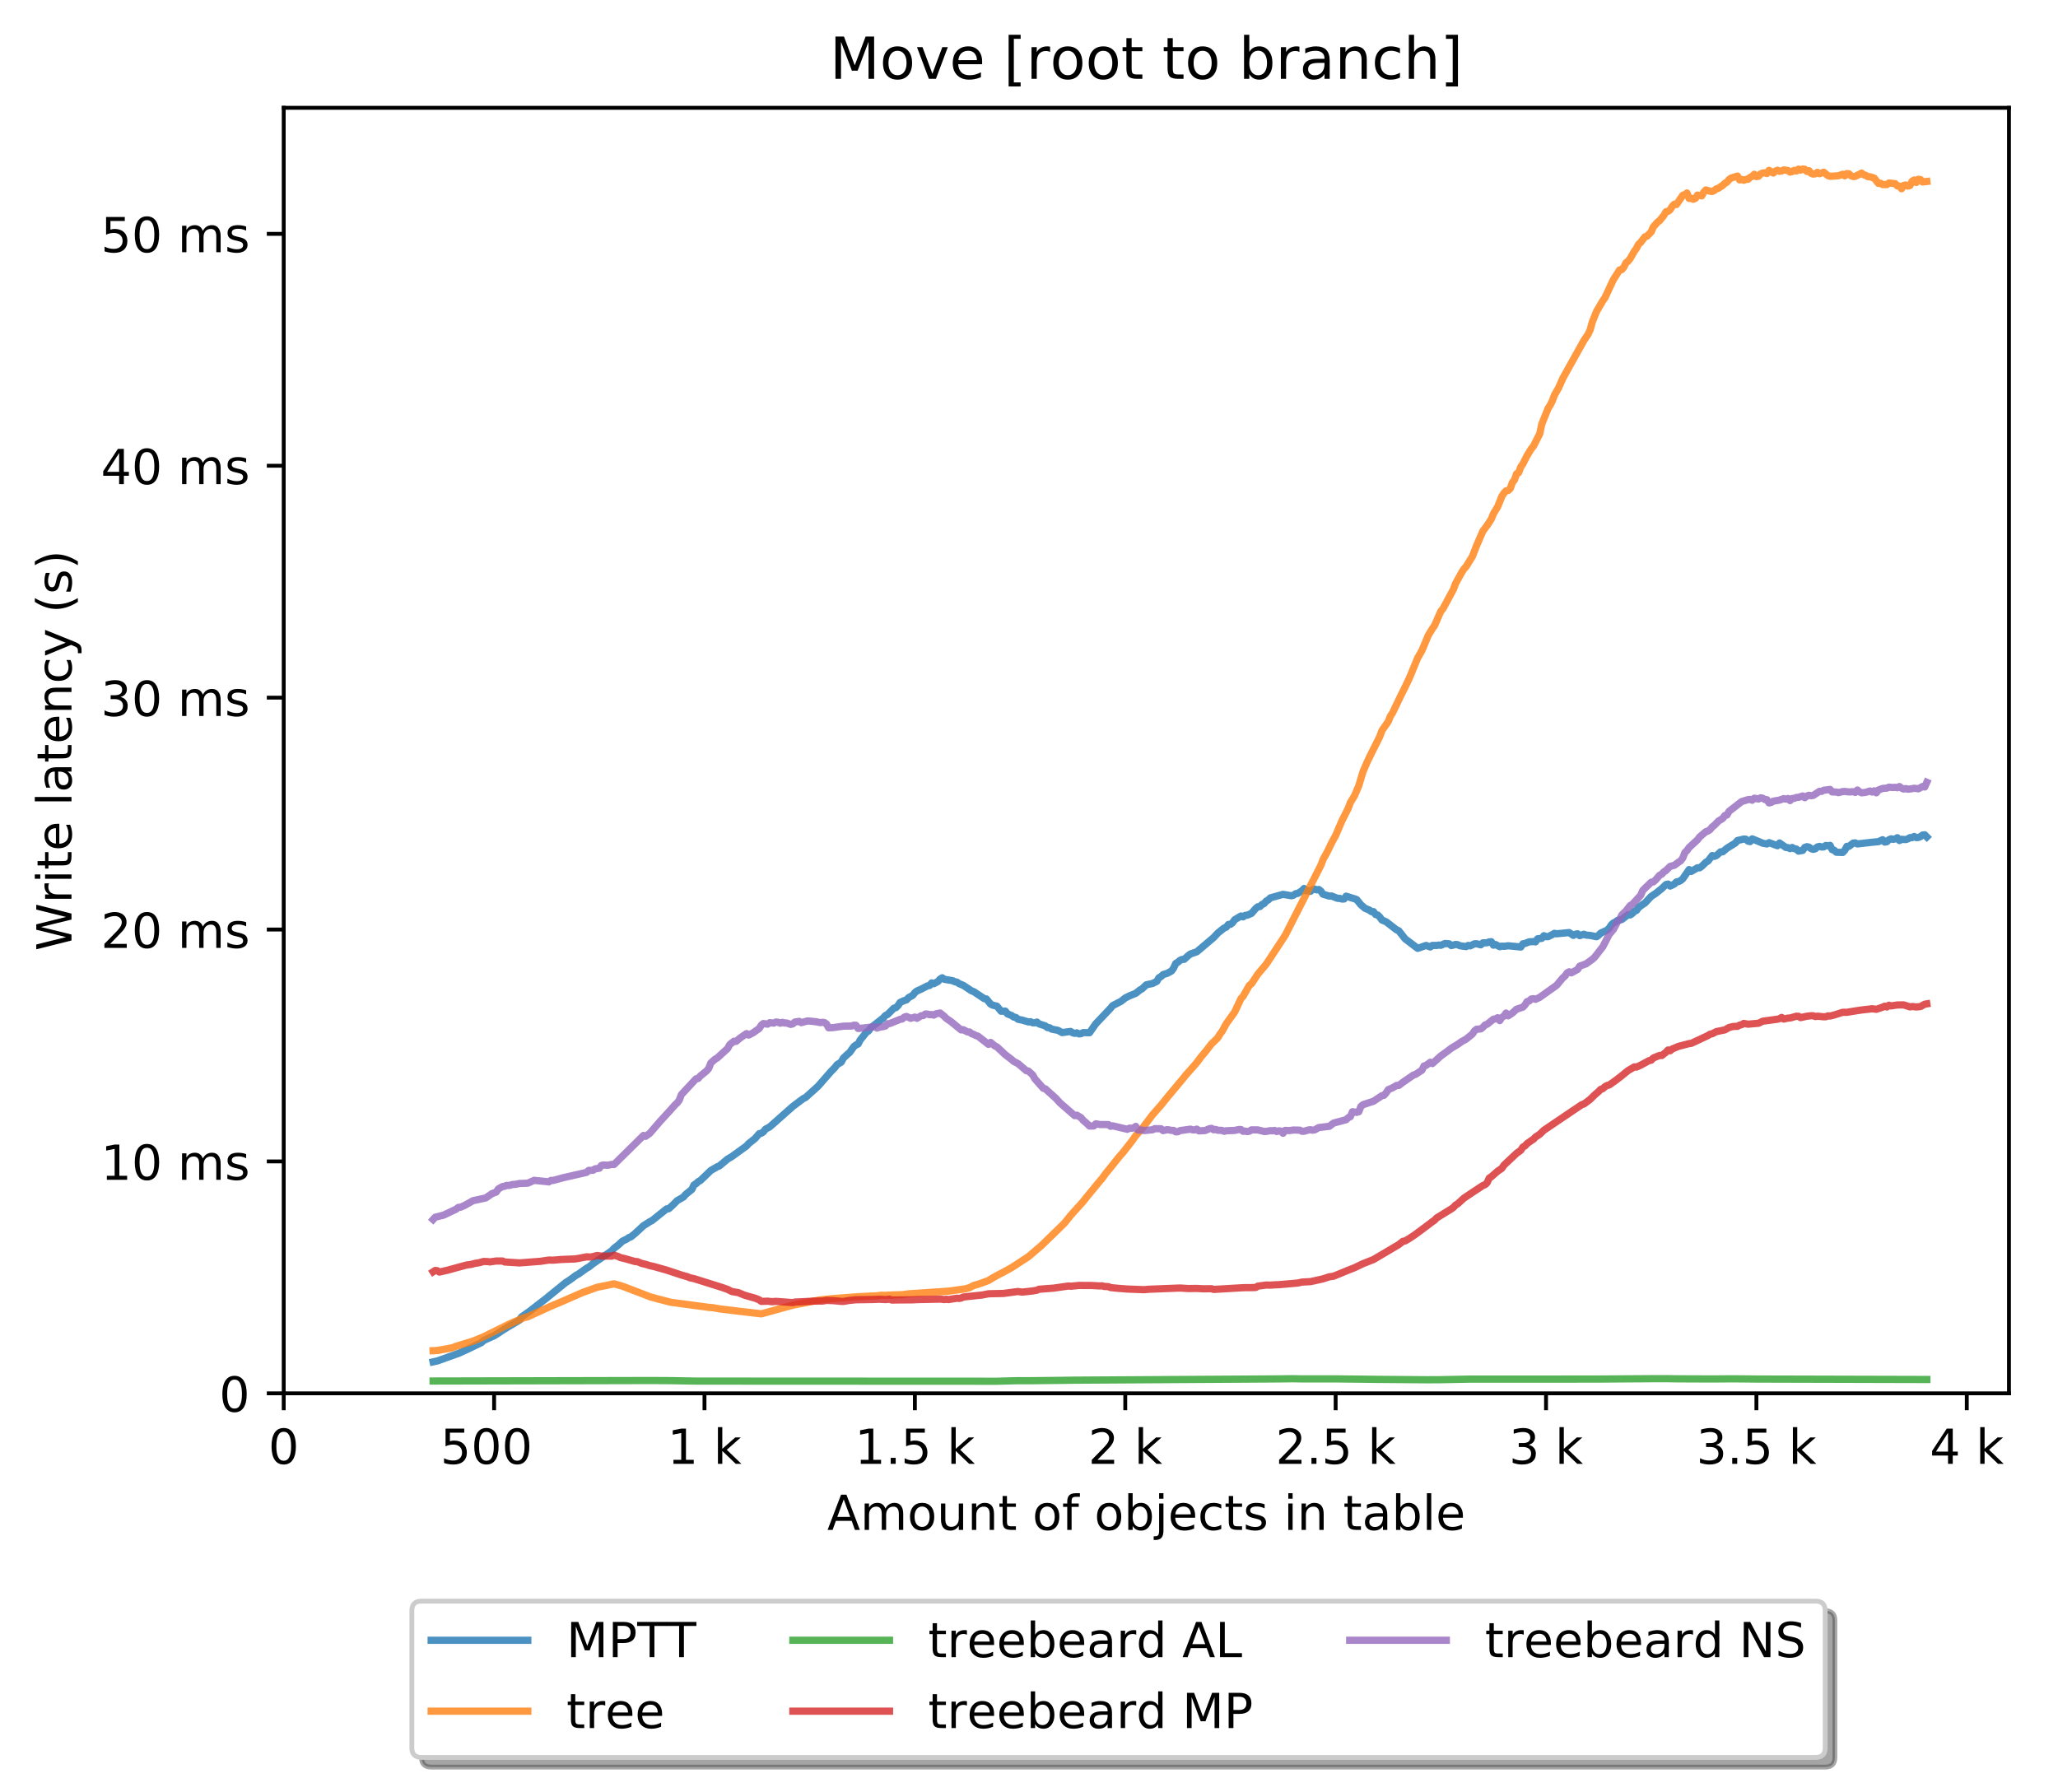 <?xml version="1.0" encoding="utf-8" standalone="no"?>
<!DOCTYPE svg PUBLIC "-//W3C//DTD SVG 1.1//EN"
  "http://www.w3.org/Graphics/SVG/1.1/DTD/svg11.dtd">
<!-- Created with matplotlib (http://matplotlib.org/) -->
<svg height="371pt" version="1.1" viewBox="0 0 426 371" width="426pt" xmlns="http://www.w3.org/2000/svg" xmlns:xlink="http://www.w3.org/1999/xlink">
 <defs>
  <style type="text/css">
*{stroke-linecap:butt;stroke-linejoin:round;}
  </style>
 </defs>
 <g id="figure_1">
  <g id="patch_1">
   <path d="M 0 371.002 
L 426.551 371.002 
L 426.551 0 
L 0 0 
z
" style="fill:#ffffff;"/>
  </g>
  <g id="axes_1">
   <g id="patch_2">
    <path d="M 58.731 288.43 
L 415.851 288.43 
L 415.851 22.318 
L 58.731 22.318 
z
" style="fill:#ffffff;"/>
   </g>
   <g id="matplotlib.axis_1">
    <g id="xtick_1">
     <g id="line2d_1">
      <defs>
       <path d="M 0 0 
L 0 3.5 
" id="me0c76e9c26" style="stroke:#000000;stroke-width:0.8;"/>
      </defs>
      <g>
       <use style="stroke:#000000;stroke-width:0.8;" x="58.731" xlink:href="#me0c76e9c26" y="288.43"/>
      </g>
     </g>
     <g id="text_1">
      <!-- 0 -->
      <defs>
       <path d="M 31.781 66.406 
Q 24.172 66.406 20.328 58.906 
Q 16.5 51.422 16.5 36.375 
Q 16.5 21.391 20.328 13.891 
Q 24.172 6.391 31.781 6.391 
Q 39.453 6.391 43.281 13.891 
Q 47.125 21.391 47.125 36.375 
Q 47.125 51.422 43.281 58.906 
Q 39.453 66.406 31.781 66.406 
z
M 31.781 74.219 
Q 44.047 74.219 50.516 64.516 
Q 56.984 54.828 56.984 36.375 
Q 56.984 17.969 50.516 8.266 
Q 44.047 -1.422 31.781 -1.422 
Q 19.531 -1.422 13.062 8.266 
Q 6.594 17.969 6.594 36.375 
Q 6.594 54.828 13.062 64.516 
Q 19.531 74.219 31.781 74.219 
z
" id="DejaVuSans-30"/>
      </defs>
      <g transform="translate(55.55 303.029)scale(0.1 -0.1)">
       <use xlink:href="#DejaVuSans-30"/>
      </g>
     </g>
    </g>
    <g id="xtick_2">
     <g id="line2d_2">
      <g>
       <use style="stroke:#000000;stroke-width:0.8;" x="102.28" xlink:href="#me0c76e9c26" y="288.43"/>
      </g>
     </g>
     <g id="text_2">
      <!-- 500  -->
      <defs>
       <path d="M 10.797 72.906 
L 49.516 72.906 
L 49.516 64.594 
L 19.828 64.594 
L 19.828 46.734 
Q 21.969 47.469 24.109 47.828 
Q 26.266 48.188 28.422 48.188 
Q 40.625 48.188 47.75 41.5 
Q 54.891 34.812 54.891 23.391 
Q 54.891 11.625 47.562 5.094 
Q 40.234 -1.422 26.906 -1.422 
Q 22.312 -1.422 17.547 -0.641 
Q 12.797 0.141 7.719 1.703 
L 7.719 11.625 
Q 12.109 9.234 16.797 8.062 
Q 21.484 6.891 26.703 6.891 
Q 35.156 6.891 40.078 11.328 
Q 45.016 15.766 45.016 23.391 
Q 45.016 31 40.078 35.438 
Q 35.156 39.891 26.703 39.891 
Q 22.75 39.891 18.812 39.016 
Q 14.891 38.141 10.797 36.281 
z
" id="DejaVuSans-35"/>
       <path id="DejaVuSans-20"/>
      </defs>
      <g transform="translate(91.147 303.029)scale(0.1 -0.1)">
       <use xlink:href="#DejaVuSans-35"/>
       <use x="63.623" xlink:href="#DejaVuSans-30"/>
       <use x="127.246" xlink:href="#DejaVuSans-30"/>
       <use x="190.869" xlink:href="#DejaVuSans-20"/>
      </g>
     </g>
    </g>
    <g id="xtick_3">
     <g id="line2d_3">
      <g>
       <use style="stroke:#000000;stroke-width:0.8;" x="145.828" xlink:href="#me0c76e9c26" y="288.43"/>
      </g>
     </g>
     <g id="text_3">
      <!-- 1 k -->
      <defs>
       <path d="M 12.406 8.297 
L 28.516 8.297 
L 28.516 63.922 
L 10.984 60.406 
L 10.984 69.391 
L 28.422 72.906 
L 38.281 72.906 
L 38.281 8.297 
L 54.391 8.297 
L 54.391 0 
L 12.406 0 
z
" id="DejaVuSans-31"/>
       <path d="M 9.078 75.984 
L 18.109 75.984 
L 18.109 31.109 
L 44.922 54.688 
L 56.391 54.688 
L 27.391 29.109 
L 57.625 0 
L 45.906 0 
L 18.109 26.703 
L 18.109 0 
L 9.078 0 
z
" id="DejaVuSans-6b"/>
      </defs>
      <g transform="translate(138.163 303.029)scale(0.1 -0.1)">
       <use xlink:href="#DejaVuSans-31"/>
       <use x="63.623" xlink:href="#DejaVuSans-20"/>
       <use x="95.41" xlink:href="#DejaVuSans-6b"/>
      </g>
     </g>
    </g>
    <g id="xtick_4">
     <g id="line2d_4">
      <g>
       <use style="stroke:#000000;stroke-width:0.8;" x="189.377" xlink:href="#me0c76e9c26" y="288.43"/>
      </g>
     </g>
     <g id="text_4">
      <!-- 1.5 k -->
      <defs>
       <path d="M 10.688 12.406 
L 21 12.406 
L 21 0 
L 10.688 0 
z
" id="DejaVuSans-2e"/>
      </defs>
      <g transform="translate(176.941 303.029)scale(0.1 -0.1)">
       <use xlink:href="#DejaVuSans-31"/>
       <use x="63.623" xlink:href="#DejaVuSans-2e"/>
       <use x="95.41" xlink:href="#DejaVuSans-35"/>
       <use x="159.033" xlink:href="#DejaVuSans-20"/>
       <use x="190.82" xlink:href="#DejaVuSans-6b"/>
      </g>
     </g>
    </g>
    <g id="xtick_5">
     <g id="line2d_5">
      <g>
       <use style="stroke:#000000;stroke-width:0.8;" x="232.926" xlink:href="#me0c76e9c26" y="288.43"/>
      </g>
     </g>
     <g id="text_5">
      <!-- 2 k -->
      <defs>
       <path d="M 19.188 8.297 
L 53.609 8.297 
L 53.609 0 
L 7.328 0 
L 7.328 8.297 
Q 12.938 14.109 22.625 23.891 
Q 32.328 33.688 34.812 36.531 
Q 39.547 41.844 41.422 45.531 
Q 43.312 49.219 43.312 52.781 
Q 43.312 58.594 39.234 62.25 
Q 35.156 65.922 28.609 65.922 
Q 23.969 65.922 18.812 64.312 
Q 13.672 62.703 7.812 59.422 
L 7.812 69.391 
Q 13.766 71.781 18.938 73 
Q 24.125 74.219 28.422 74.219 
Q 39.75 74.219 46.484 68.547 
Q 53.219 62.891 53.219 53.422 
Q 53.219 48.922 51.531 44.891 
Q 49.859 40.875 45.406 35.406 
Q 44.188 33.984 37.641 27.219 
Q 31.109 20.453 19.188 8.297 
z
" id="DejaVuSans-32"/>
      </defs>
      <g transform="translate(225.26 303.029)scale(0.1 -0.1)">
       <use xlink:href="#DejaVuSans-32"/>
       <use x="63.623" xlink:href="#DejaVuSans-20"/>
       <use x="95.41" xlink:href="#DejaVuSans-6b"/>
      </g>
     </g>
    </g>
    <g id="xtick_6">
     <g id="line2d_6">
      <g>
       <use style="stroke:#000000;stroke-width:0.8;" x="276.474" xlink:href="#me0c76e9c26" y="288.43"/>
      </g>
     </g>
     <g id="text_6">
      <!-- 2.5 k -->
      <g transform="translate(264.038 303.029)scale(0.1 -0.1)">
       <use xlink:href="#DejaVuSans-32"/>
       <use x="63.623" xlink:href="#DejaVuSans-2e"/>
       <use x="95.41" xlink:href="#DejaVuSans-35"/>
       <use x="159.033" xlink:href="#DejaVuSans-20"/>
       <use x="190.82" xlink:href="#DejaVuSans-6b"/>
      </g>
     </g>
    </g>
    <g id="xtick_7">
     <g id="line2d_7">
      <g>
       <use style="stroke:#000000;stroke-width:0.8;" x="320.023" xlink:href="#me0c76e9c26" y="288.43"/>
      </g>
     </g>
     <g id="text_7">
      <!-- 3 k -->
      <defs>
       <path d="M 40.578 39.312 
Q 47.656 37.797 51.625 33 
Q 55.609 28.219 55.609 21.188 
Q 55.609 10.406 48.188 4.484 
Q 40.766 -1.422 27.094 -1.422 
Q 22.516 -1.422 17.656 -0.516 
Q 12.797 0.391 7.625 2.203 
L 7.625 11.719 
Q 11.719 9.328 16.594 8.109 
Q 21.484 6.891 26.812 6.891 
Q 36.078 6.891 40.938 10.547 
Q 45.797 14.203 45.797 21.188 
Q 45.797 27.641 41.281 31.266 
Q 36.766 34.906 28.719 34.906 
L 20.219 34.906 
L 20.219 43.016 
L 29.109 43.016 
Q 36.375 43.016 40.234 45.922 
Q 44.094 48.828 44.094 54.297 
Q 44.094 59.906 40.109 62.906 
Q 36.141 65.922 28.719 65.922 
Q 24.656 65.922 20.016 65.031 
Q 15.375 64.156 9.812 62.312 
L 9.812 71.094 
Q 15.438 72.656 20.344 73.438 
Q 25.25 74.219 29.594 74.219 
Q 40.828 74.219 47.359 69.109 
Q 53.906 64.016 53.906 55.328 
Q 53.906 49.266 50.438 45.094 
Q 46.969 40.922 40.578 39.312 
z
" id="DejaVuSans-33"/>
      </defs>
      <g transform="translate(312.357 303.029)scale(0.1 -0.1)">
       <use xlink:href="#DejaVuSans-33"/>
       <use x="63.623" xlink:href="#DejaVuSans-20"/>
       <use x="95.41" xlink:href="#DejaVuSans-6b"/>
      </g>
     </g>
    </g>
    <g id="xtick_8">
     <g id="line2d_8">
      <g>
       <use style="stroke:#000000;stroke-width:0.8;" x="363.571" xlink:href="#me0c76e9c26" y="288.43"/>
      </g>
     </g>
     <g id="text_8">
      <!-- 3.5 k -->
      <g transform="translate(351.135 303.029)scale(0.1 -0.1)">
       <use xlink:href="#DejaVuSans-33"/>
       <use x="63.623" xlink:href="#DejaVuSans-2e"/>
       <use x="95.41" xlink:href="#DejaVuSans-35"/>
       <use x="159.033" xlink:href="#DejaVuSans-20"/>
       <use x="190.82" xlink:href="#DejaVuSans-6b"/>
      </g>
     </g>
    </g>
    <g id="xtick_9">
     <g id="line2d_9">
      <g>
       <use style="stroke:#000000;stroke-width:0.8;" x="407.12" xlink:href="#me0c76e9c26" y="288.43"/>
      </g>
     </g>
     <g id="text_9">
      <!-- 4 k -->
      <defs>
       <path d="M 37.797 64.312 
L 12.891 25.391 
L 37.797 25.391 
z
M 35.203 72.906 
L 47.609 72.906 
L 47.609 25.391 
L 58.016 25.391 
L 58.016 17.188 
L 47.609 17.188 
L 47.609 0 
L 37.797 0 
L 37.797 17.188 
L 4.891 17.188 
L 4.891 26.703 
z
" id="DejaVuSans-34"/>
      </defs>
      <g transform="translate(399.454 303.029)scale(0.1 -0.1)">
       <use xlink:href="#DejaVuSans-34"/>
       <use x="63.623" xlink:href="#DejaVuSans-20"/>
       <use x="95.41" xlink:href="#DejaVuSans-6b"/>
      </g>
     </g>
    </g>
    <g id="text_10">
     <!-- Amount of objects in table -->
     <defs>
      <path d="M 34.188 63.188 
L 20.797 26.906 
L 47.609 26.906 
z
M 28.609 72.906 
L 39.797 72.906 
L 67.578 0 
L 57.328 0 
L 50.688 18.703 
L 17.828 18.703 
L 11.188 0 
L 0.781 0 
z
" id="DejaVuSans-41"/>
      <path d="M 52 44.188 
Q 55.375 50.25 60.062 53.125 
Q 64.75 56 71.094 56 
Q 79.641 56 84.281 50.016 
Q 88.922 44.047 88.922 33.016 
L 88.922 0 
L 79.891 0 
L 79.891 32.719 
Q 79.891 40.578 77.094 44.375 
Q 74.312 48.188 68.609 48.188 
Q 61.625 48.188 57.562 43.547 
Q 53.516 38.922 53.516 30.906 
L 53.516 0 
L 44.484 0 
L 44.484 32.719 
Q 44.484 40.625 41.703 44.406 
Q 38.922 48.188 33.109 48.188 
Q 26.219 48.188 22.156 43.531 
Q 18.109 38.875 18.109 30.906 
L 18.109 0 
L 9.078 0 
L 9.078 54.688 
L 18.109 54.688 
L 18.109 46.188 
Q 21.188 51.219 25.484 53.609 
Q 29.781 56 35.688 56 
Q 41.656 56 45.828 52.969 
Q 50 49.953 52 44.188 
z
" id="DejaVuSans-6d"/>
      <path d="M 30.609 48.391 
Q 23.391 48.391 19.188 42.75 
Q 14.984 37.109 14.984 27.297 
Q 14.984 17.484 19.156 11.844 
Q 23.344 6.203 30.609 6.203 
Q 37.797 6.203 41.984 11.859 
Q 46.188 17.531 46.188 27.297 
Q 46.188 37.016 41.984 42.703 
Q 37.797 48.391 30.609 48.391 
z
M 30.609 56 
Q 42.328 56 49.016 48.375 
Q 55.719 40.766 55.719 27.297 
Q 55.719 13.875 49.016 6.219 
Q 42.328 -1.422 30.609 -1.422 
Q 18.844 -1.422 12.172 6.219 
Q 5.516 13.875 5.516 27.297 
Q 5.516 40.766 12.172 48.375 
Q 18.844 56 30.609 56 
z
" id="DejaVuSans-6f"/>
      <path d="M 8.5 21.578 
L 8.5 54.688 
L 17.484 54.688 
L 17.484 21.922 
Q 17.484 14.156 20.5 10.266 
Q 23.531 6.391 29.594 6.391 
Q 36.859 6.391 41.078 11.031 
Q 45.312 15.672 45.312 23.688 
L 45.312 54.688 
L 54.297 54.688 
L 54.297 0 
L 45.312 0 
L 45.312 8.406 
Q 42.047 3.422 37.719 1 
Q 33.406 -1.422 27.688 -1.422 
Q 18.266 -1.422 13.375 4.438 
Q 8.5 10.297 8.5 21.578 
z
M 31.109 56 
z
" id="DejaVuSans-75"/>
      <path d="M 54.891 33.016 
L 54.891 0 
L 45.906 0 
L 45.906 32.719 
Q 45.906 40.484 42.875 44.328 
Q 39.844 48.188 33.797 48.188 
Q 26.516 48.188 22.312 43.547 
Q 18.109 38.922 18.109 30.906 
L 18.109 0 
L 9.078 0 
L 9.078 54.688 
L 18.109 54.688 
L 18.109 46.188 
Q 21.344 51.125 25.703 53.562 
Q 30.078 56 35.797 56 
Q 45.219 56 50.047 50.172 
Q 54.891 44.344 54.891 33.016 
z
" id="DejaVuSans-6e"/>
      <path d="M 18.312 70.219 
L 18.312 54.688 
L 36.812 54.688 
L 36.812 47.703 
L 18.312 47.703 
L 18.312 18.016 
Q 18.312 11.328 20.141 9.422 
Q 21.969 7.516 27.594 7.516 
L 36.812 7.516 
L 36.812 0 
L 27.594 0 
Q 17.188 0 13.234 3.875 
Q 9.281 7.766 9.281 18.016 
L 9.281 47.703 
L 2.688 47.703 
L 2.688 54.688 
L 9.281 54.688 
L 9.281 70.219 
z
" id="DejaVuSans-74"/>
      <path d="M 37.109 75.984 
L 37.109 68.5 
L 28.516 68.5 
Q 23.688 68.5 21.797 66.547 
Q 19.922 64.594 19.922 59.516 
L 19.922 54.688 
L 34.719 54.688 
L 34.719 47.703 
L 19.922 47.703 
L 19.922 0 
L 10.891 0 
L 10.891 47.703 
L 2.297 47.703 
L 2.297 54.688 
L 10.891 54.688 
L 10.891 58.5 
Q 10.891 67.625 15.141 71.797 
Q 19.391 75.984 28.609 75.984 
z
" id="DejaVuSans-66"/>
      <path d="M 48.688 27.297 
Q 48.688 37.203 44.609 42.844 
Q 40.531 48.484 33.406 48.484 
Q 26.266 48.484 22.188 42.844 
Q 18.109 37.203 18.109 27.297 
Q 18.109 17.391 22.188 11.75 
Q 26.266 6.109 33.406 6.109 
Q 40.531 6.109 44.609 11.75 
Q 48.688 17.391 48.688 27.297 
z
M 18.109 46.391 
Q 20.953 51.266 25.266 53.625 
Q 29.594 56 35.594 56 
Q 45.562 56 51.781 48.094 
Q 58.016 40.188 58.016 27.297 
Q 58.016 14.406 51.781 6.484 
Q 45.562 -1.422 35.594 -1.422 
Q 29.594 -1.422 25.266 0.953 
Q 20.953 3.328 18.109 8.203 
L 18.109 0 
L 9.078 0 
L 9.078 75.984 
L 18.109 75.984 
z
" id="DejaVuSans-62"/>
      <path d="M 9.422 54.688 
L 18.406 54.688 
L 18.406 -0.984 
Q 18.406 -11.422 14.422 -16.109 
Q 10.453 -20.797 1.609 -20.797 
L -1.812 -20.797 
L -1.812 -13.188 
L 0.594 -13.188 
Q 5.719 -13.188 7.562 -10.812 
Q 9.422 -8.453 9.422 -0.984 
z
M 9.422 75.984 
L 18.406 75.984 
L 18.406 64.594 
L 9.422 64.594 
z
" id="DejaVuSans-6a"/>
      <path d="M 56.203 29.594 
L 56.203 25.203 
L 14.891 25.203 
Q 15.484 15.922 20.484 11.062 
Q 25.484 6.203 34.422 6.203 
Q 39.594 6.203 44.453 7.469 
Q 49.312 8.734 54.109 11.281 
L 54.109 2.781 
Q 49.266 0.734 44.188 -0.344 
Q 39.109 -1.422 33.891 -1.422 
Q 20.797 -1.422 13.156 6.188 
Q 5.516 13.812 5.516 26.812 
Q 5.516 40.234 12.766 48.109 
Q 20.016 56 32.328 56 
Q 43.359 56 49.781 48.891 
Q 56.203 41.797 56.203 29.594 
z
M 47.219 32.234 
Q 47.125 39.594 43.094 43.984 
Q 39.062 48.391 32.422 48.391 
Q 24.906 48.391 20.391 44.141 
Q 15.875 39.891 15.188 32.172 
z
" id="DejaVuSans-65"/>
      <path d="M 48.781 52.594 
L 48.781 44.188 
Q 44.969 46.297 41.141 47.344 
Q 37.312 48.391 33.406 48.391 
Q 24.656 48.391 19.812 42.844 
Q 14.984 37.312 14.984 27.297 
Q 14.984 17.281 19.812 11.734 
Q 24.656 6.203 33.406 6.203 
Q 37.312 6.203 41.141 7.25 
Q 44.969 8.297 48.781 10.406 
L 48.781 2.094 
Q 45.016 0.344 40.984 -0.531 
Q 36.969 -1.422 32.422 -1.422 
Q 20.062 -1.422 12.781 6.344 
Q 5.516 14.109 5.516 27.297 
Q 5.516 40.672 12.859 48.328 
Q 20.219 56 33.016 56 
Q 37.156 56 41.109 55.141 
Q 45.062 54.297 48.781 52.594 
z
" id="DejaVuSans-63"/>
      <path d="M 44.281 53.078 
L 44.281 44.578 
Q 40.484 46.531 36.375 47.5 
Q 32.281 48.484 27.875 48.484 
Q 21.188 48.484 17.844 46.438 
Q 14.5 44.391 14.5 40.281 
Q 14.5 37.156 16.891 35.375 
Q 19.281 33.594 26.516 31.984 
L 29.594 31.297 
Q 39.156 29.25 43.188 25.516 
Q 47.219 21.781 47.219 15.094 
Q 47.219 7.469 41.188 3.016 
Q 35.156 -1.422 24.609 -1.422 
Q 20.219 -1.422 15.453 -0.562 
Q 10.688 0.297 5.422 2 
L 5.422 11.281 
Q 10.406 8.688 15.234 7.391 
Q 20.062 6.109 24.812 6.109 
Q 31.156 6.109 34.562 8.281 
Q 37.984 10.453 37.984 14.406 
Q 37.984 18.062 35.516 20.016 
Q 33.062 21.969 24.703 23.781 
L 21.578 24.516 
Q 13.234 26.266 9.516 29.906 
Q 5.812 33.547 5.812 39.891 
Q 5.812 47.609 11.281 51.797 
Q 16.75 56 26.812 56 
Q 31.781 56 36.172 55.266 
Q 40.578 54.547 44.281 53.078 
z
" id="DejaVuSans-73"/>
      <path d="M 9.422 54.688 
L 18.406 54.688 
L 18.406 0 
L 9.422 0 
z
M 9.422 75.984 
L 18.406 75.984 
L 18.406 64.594 
L 9.422 64.594 
z
" id="DejaVuSans-69"/>
      <path d="M 34.281 27.484 
Q 23.391 27.484 19.188 25 
Q 14.984 22.516 14.984 16.5 
Q 14.984 11.719 18.141 8.906 
Q 21.297 6.109 26.703 6.109 
Q 34.188 6.109 38.703 11.406 
Q 43.219 16.703 43.219 25.484 
L 43.219 27.484 
z
M 52.203 31.203 
L 52.203 0 
L 43.219 0 
L 43.219 8.297 
Q 40.141 3.328 35.547 0.953 
Q 30.953 -1.422 24.312 -1.422 
Q 15.922 -1.422 10.953 3.297 
Q 6 8.016 6 15.922 
Q 6 25.141 12.172 29.828 
Q 18.359 34.516 30.609 34.516 
L 43.219 34.516 
L 43.219 35.406 
Q 43.219 41.609 39.141 45 
Q 35.062 48.391 27.688 48.391 
Q 23 48.391 18.547 47.266 
Q 14.109 46.141 10.016 43.891 
L 10.016 52.203 
Q 14.938 54.109 19.578 55.047 
Q 24.219 56 28.609 56 
Q 40.484 56 46.344 49.844 
Q 52.203 43.703 52.203 31.203 
z
" id="DejaVuSans-61"/>
      <path d="M 9.422 75.984 
L 18.406 75.984 
L 18.406 0 
L 9.422 0 
z
" id="DejaVuSans-6c"/>
     </defs>
     <g transform="translate(171.233 316.707)scale(0.1 -0.1)">
      <use xlink:href="#DejaVuSans-41"/>
      <use x="68.408" xlink:href="#DejaVuSans-6d"/>
      <use x="165.82" xlink:href="#DejaVuSans-6f"/>
      <use x="227.002" xlink:href="#DejaVuSans-75"/>
      <use x="290.381" xlink:href="#DejaVuSans-6e"/>
      <use x="353.76" xlink:href="#DejaVuSans-74"/>
      <use x="392.969" xlink:href="#DejaVuSans-20"/>
      <use x="424.756" xlink:href="#DejaVuSans-6f"/>
      <use x="485.938" xlink:href="#DejaVuSans-66"/>
      <use x="521.143" xlink:href="#DejaVuSans-20"/>
      <use x="552.93" xlink:href="#DejaVuSans-6f"/>
      <use x="614.111" xlink:href="#DejaVuSans-62"/>
      <use x="677.588" xlink:href="#DejaVuSans-6a"/>
      <use x="705.371" xlink:href="#DejaVuSans-65"/>
      <use x="766.895" xlink:href="#DejaVuSans-63"/>
      <use x="821.875" xlink:href="#DejaVuSans-74"/>
      <use x="861.084" xlink:href="#DejaVuSans-73"/>
      <use x="913.184" xlink:href="#DejaVuSans-20"/>
      <use x="944.971" xlink:href="#DejaVuSans-69"/>
      <use x="972.754" xlink:href="#DejaVuSans-6e"/>
      <use x="1036.133" xlink:href="#DejaVuSans-20"/>
      <use x="1067.92" xlink:href="#DejaVuSans-74"/>
      <use x="1107.129" xlink:href="#DejaVuSans-61"/>
      <use x="1168.408" xlink:href="#DejaVuSans-62"/>
      <use x="1231.885" xlink:href="#DejaVuSans-6c"/>
      <use x="1259.668" xlink:href="#DejaVuSans-65"/>
     </g>
    </g>
   </g>
   <g id="matplotlib.axis_2">
    <g id="ytick_1">
     <g id="line2d_10">
      <defs>
       <path d="M 0 0 
L -3.5 0 
" id="m201e08fb1a" style="stroke:#000000;stroke-width:0.8;"/>
      </defs>
      <g>
       <use style="stroke:#000000;stroke-width:0.8;" x="58.731" xlink:href="#m201e08fb1a" y="288.43"/>
      </g>
     </g>
     <g id="text_11">
      <!-- 0 -->
      <g transform="translate(45.369 292.229)scale(0.1 -0.1)">
       <use xlink:href="#DejaVuSans-30"/>
      </g>
     </g>
    </g>
    <g id="ytick_2">
     <g id="line2d_11">
      <g>
       <use style="stroke:#000000;stroke-width:0.8;" x="58.731" xlink:href="#m201e08fb1a" y="240.426"/>
      </g>
     </g>
     <g id="text_12">
      <!-- 10 ms -->
      <g transform="translate(20.878 244.225)scale(0.1 -0.1)">
       <use xlink:href="#DejaVuSans-31"/>
       <use x="63.623" xlink:href="#DejaVuSans-30"/>
       <use x="127.246" xlink:href="#DejaVuSans-20"/>
       <use x="159.033" xlink:href="#DejaVuSans-6d"/>
       <use x="256.445" xlink:href="#DejaVuSans-73"/>
      </g>
     </g>
    </g>
    <g id="ytick_3">
     <g id="line2d_12">
      <g>
       <use style="stroke:#000000;stroke-width:0.8;" x="58.731" xlink:href="#m201e08fb1a" y="192.422"/>
      </g>
     </g>
     <g id="text_13">
      <!-- 20 ms -->
      <g transform="translate(20.878 196.221)scale(0.1 -0.1)">
       <use xlink:href="#DejaVuSans-32"/>
       <use x="63.623" xlink:href="#DejaVuSans-30"/>
       <use x="127.246" xlink:href="#DejaVuSans-20"/>
       <use x="159.033" xlink:href="#DejaVuSans-6d"/>
       <use x="256.445" xlink:href="#DejaVuSans-73"/>
      </g>
     </g>
    </g>
    <g id="ytick_4">
     <g id="line2d_13">
      <g>
       <use style="stroke:#000000;stroke-width:0.8;" x="58.731" xlink:href="#m201e08fb1a" y="144.418"/>
      </g>
     </g>
     <g id="text_14">
      <!-- 30 ms -->
      <g transform="translate(20.878 148.217)scale(0.1 -0.1)">
       <use xlink:href="#DejaVuSans-33"/>
       <use x="63.623" xlink:href="#DejaVuSans-30"/>
       <use x="127.246" xlink:href="#DejaVuSans-20"/>
       <use x="159.033" xlink:href="#DejaVuSans-6d"/>
       <use x="256.445" xlink:href="#DejaVuSans-73"/>
      </g>
     </g>
    </g>
    <g id="ytick_5">
     <g id="line2d_14">
      <g>
       <use style="stroke:#000000;stroke-width:0.8;" x="58.731" xlink:href="#m201e08fb1a" y="96.413"/>
      </g>
     </g>
     <g id="text_15">
      <!-- 40 ms -->
      <g transform="translate(20.878 100.213)scale(0.1 -0.1)">
       <use xlink:href="#DejaVuSans-34"/>
       <use x="63.623" xlink:href="#DejaVuSans-30"/>
       <use x="127.246" xlink:href="#DejaVuSans-20"/>
       <use x="159.033" xlink:href="#DejaVuSans-6d"/>
       <use x="256.445" xlink:href="#DejaVuSans-73"/>
      </g>
     </g>
    </g>
    <g id="ytick_6">
     <g id="line2d_15">
      <g>
       <use style="stroke:#000000;stroke-width:0.8;" x="58.731" xlink:href="#m201e08fb1a" y="48.409"/>
      </g>
     </g>
     <g id="text_16">
      <!-- 50 ms -->
      <g transform="translate(20.878 52.209)scale(0.1 -0.1)">
       <use xlink:href="#DejaVuSans-35"/>
       <use x="63.623" xlink:href="#DejaVuSans-30"/>
       <use x="127.246" xlink:href="#DejaVuSans-20"/>
       <use x="159.033" xlink:href="#DejaVuSans-6d"/>
       <use x="256.445" xlink:href="#DejaVuSans-73"/>
      </g>
     </g>
    </g>
    <g id="text_17">
     <!-- Write latency (s) -->
     <defs>
      <path d="M 3.328 72.906 
L 13.281 72.906 
L 28.609 11.281 
L 43.891 72.906 
L 54.984 72.906 
L 70.312 11.281 
L 85.594 72.906 
L 95.609 72.906 
L 77.297 0 
L 64.891 0 
L 49.516 63.281 
L 33.984 0 
L 21.578 0 
z
" id="DejaVuSans-57"/>
      <path d="M 41.109 46.297 
Q 39.594 47.172 37.812 47.578 
Q 36.031 48 33.891 48 
Q 26.266 48 22.188 43.047 
Q 18.109 38.094 18.109 28.812 
L 18.109 0 
L 9.078 0 
L 9.078 54.688 
L 18.109 54.688 
L 18.109 46.188 
Q 20.953 51.172 25.484 53.578 
Q 30.031 56 36.531 56 
Q 37.453 56 38.578 55.875 
Q 39.703 55.766 41.062 55.516 
z
" id="DejaVuSans-72"/>
      <path d="M 32.172 -5.078 
Q 28.375 -14.844 24.75 -17.812 
Q 21.141 -20.797 15.094 -20.797 
L 7.906 -20.797 
L 7.906 -13.281 
L 13.188 -13.281 
Q 16.891 -13.281 18.938 -11.516 
Q 21 -9.766 23.484 -3.219 
L 25.094 0.875 
L 2.984 54.688 
L 12.5 54.688 
L 29.594 11.922 
L 46.688 54.688 
L 56.203 54.688 
z
" id="DejaVuSans-79"/>
      <path d="M 31 75.875 
Q 24.469 64.656 21.281 53.656 
Q 18.109 42.672 18.109 31.391 
Q 18.109 20.125 21.312 9.062 
Q 24.516 -2 31 -13.188 
L 23.188 -13.188 
Q 15.875 -1.703 12.234 9.375 
Q 8.594 20.453 8.594 31.391 
Q 8.594 42.281 12.203 53.312 
Q 15.828 64.359 23.188 75.875 
z
" id="DejaVuSans-28"/>
      <path d="M 8.016 75.875 
L 15.828 75.875 
Q 23.141 64.359 26.781 53.312 
Q 30.422 42.281 30.422 31.391 
Q 30.422 20.453 26.781 9.375 
Q 23.141 -1.703 15.828 -13.188 
L 8.016 -13.188 
Q 14.5 -2 17.703 9.062 
Q 20.906 20.125 20.906 31.391 
Q 20.906 42.672 17.703 53.656 
Q 14.5 64.656 8.016 75.875 
z
" id="DejaVuSans-29"/>
     </defs>
     <g transform="translate(14.798 196.848)rotate(-90)scale(0.1 -0.1)">
      <use xlink:href="#DejaVuSans-57"/>
      <use x="98.814" xlink:href="#DejaVuSans-72"/>
      <use x="139.928" xlink:href="#DejaVuSans-69"/>
      <use x="167.711" xlink:href="#DejaVuSans-74"/>
      <use x="206.92" xlink:href="#DejaVuSans-65"/>
      <use x="268.443" xlink:href="#DejaVuSans-20"/>
      <use x="300.23" xlink:href="#DejaVuSans-6c"/>
      <use x="328.014" xlink:href="#DejaVuSans-61"/>
      <use x="389.293" xlink:href="#DejaVuSans-74"/>
      <use x="428.502" xlink:href="#DejaVuSans-65"/>
      <use x="490.025" xlink:href="#DejaVuSans-6e"/>
      <use x="553.404" xlink:href="#DejaVuSans-63"/>
      <use x="608.385" xlink:href="#DejaVuSans-79"/>
      <use x="667.564" xlink:href="#DejaVuSans-20"/>
      <use x="699.352" xlink:href="#DejaVuSans-28"/>
      <use x="738.365" xlink:href="#DejaVuSans-73"/>
      <use x="790.465" xlink:href="#DejaVuSans-29"/>
     </g>
    </g>
   </g>
   <g id="line2d_16">
    <path clip-path="url(#p85c43ac943)" d="M 89.651 281.92 
L 90.522 281.731 
L 94.877 280.176 
L 96.619 279.39 
L 99.667 277.924 
L 100.102 277.503 
L 101.409 276.904 
L 102.28 276.527 
L 103.151 275.975 
L 104.022 275.383 
L 104.893 274.848 
L 107.506 273.291 
L 107.941 272.632 
L 109.683 271.402 
L 111.86 269.707 
L 112.731 269.044 
L 117.086 265.508 
L 117.957 264.956 
L 119.264 263.98 
L 119.699 263.767 
L 121.441 262.517 
L 121.877 262.294 
L 122.748 261.594 
L 126.667 258.902 
L 127.102 258.407 
L 127.973 257.737 
L 128.844 256.931 
L 129.715 256.516 
L 130.151 256.193 
L 130.586 256.05 
L 131.457 255.343 
L 133.199 253.729 
L 134.506 252.898 
L 134.941 252.688 
L 137.99 250.253 
L 138.425 250.216 
L 139.296 249.43 
L 140.167 248.552 
L 141.474 247.792 
L 141.909 247.278 
L 143.215 246.219 
L 143.651 245.301 
L 144.086 245.034 
L 144.522 244.62 
L 144.957 244.388 
L 145.828 243.564 
L 147.135 242.303 
L 148.441 241.543 
L 148.877 241.384 
L 150.619 239.932 
L 151.49 239.417 
L 154.538 237.214 
L 154.974 236.72 
L 156.28 235.698 
L 157.151 234.688 
L 157.586 234.589 
L 158.022 234.298 
L 158.457 233.738 
L 159.328 233.276 
L 164.119 229.032 
L 166.296 227.4 
L 166.732 227.212 
L 169.345 224.85 
L 171.958 221.867 
L 172.828 220.974 
L 173.264 220.389 
L 174.135 219.86 
L 174.57 219.043 
L 175.441 218.232 
L 175.877 217.877 
L 176.748 216.645 
L 177.183 216.317 
L 177.619 216.128 
L 178.054 215.295 
L 179.361 213.675 
L 179.796 213.411 
L 180.232 212.782 
L 182.845 210.72 
L 183.28 210.217 
L 183.716 210.015 
L 185.022 208.703 
L 185.458 208.589 
L 185.893 208.158 
L 186.329 207.504 
L 187.2 207.117 
L 187.635 206.991 
L 188.07 206.526 
L 188.941 206.038 
L 189.377 205.475 
L 189.812 205.141 
L 190.683 204.759 
L 191.99 204.082 
L 192.425 204.005 
L 192.861 203.469 
L 193.296 203.638 
L 194.167 203.169 
L 194.603 202.67 
L 195.038 202.409 
L 195.474 202.726 
L 197.216 203.016 
L 197.651 203.23 
L 198.087 203.309 
L 198.522 203.623 
L 199.393 203.977 
L 201.135 205.133 
L 201.571 205.285 
L 203.748 206.731 
L 204.183 206.793 
L 205.054 207.86 
L 205.49 208.082 
L 206.361 208.284 
L 207.232 209.34 
L 208.103 209.309 
L 208.538 209.883 
L 209.409 210.228 
L 209.845 210.544 
L 210.28 210.619 
L 210.716 210.998 
L 211.587 211.17 
L 212.893 211.559 
L 213.329 211.509 
L 213.764 211.725 
L 214.2 211.729 
L 214.635 211.579 
L 215.071 211.952 
L 216.377 212.367 
L 216.813 212.724 
L 217.248 212.743 
L 217.684 213.037 
L 218.99 213.286 
L 219.861 213.757 
L 221.603 213.515 
L 222.038 213.795 
L 222.474 213.918 
L 222.909 213.802 
L 223.345 214.022 
L 223.78 213.987 
L 224.216 213.756 
L 225.522 213.789 
L 226.829 211.929 
L 229.877 208.714 
L 230.313 208.174 
L 232.055 207.28 
L 232.926 206.588 
L 233.796 206.153 
L 235.103 205.625 
L 235.974 204.923 
L 236.409 204.693 
L 237.28 203.866 
L 238.587 203.588 
L 239.458 203.141 
L 239.893 202.402 
L 240.329 202.164 
L 240.764 201.742 
L 241.635 201.477 
L 242.506 201.003 
L 242.942 200.385 
L 243.377 199.442 
L 243.813 199.19 
L 244.248 198.81 
L 244.684 198.608 
L 245.119 198.592 
L 245.99 197.801 
L 246.426 197.481 
L 247.732 197.032 
L 251.216 194.084 
L 252.087 193.148 
L 252.958 192.446 
L 253.393 192.103 
L 253.829 191.934 
L 254.264 191.379 
L 254.7 191.343 
L 255.135 191.015 
L 255.571 190.393 
L 256.877 189.62 
L 257.313 189.798 
L 257.748 189.493 
L 258.184 189.454 
L 259.055 189.072 
L 259.926 188.068 
L 260.361 187.713 
L 260.797 187.672 
L 261.232 187.237 
L 261.668 187.039 
L 262.103 186.533 
L 262.539 186.287 
L 262.974 185.866 
L 264.716 185.375 
L 265.587 185.139 
L 267.329 185.434 
L 267.764 185.306 
L 268.2 185.001 
L 268.635 184.946 
L 269.506 184.382 
L 269.942 183.925 
L 270.377 184.395 
L 270.813 184.392 
L 271.248 184.514 
L 271.684 184.187 
L 272.119 184.037 
L 272.555 184.208 
L 272.99 184.133 
L 273.426 184.473 
L 273.861 185.105 
L 275.168 185.507 
L 275.603 185.469 
L 276.474 185.813 
L 276.91 185.972 
L 277.345 185.974 
L 277.781 186.111 
L 278.216 186.099 
L 278.651 185.516 
L 280.393 186.062 
L 280.829 186.222 
L 281.7 187.295 
L 282.571 188.037 
L 283.442 188.384 
L 283.877 188.723 
L 284.313 188.722 
L 284.748 189.324 
L 285.184 189.414 
L 285.619 189.846 
L 286.055 190.454 
L 286.926 190.818 
L 289.103 192.498 
L 289.539 192.677 
L 290.845 194.337 
L 293.458 196.319 
L 295.2 195.709 
L 296.071 196.029 
L 296.506 195.705 
L 297.377 195.719 
L 297.813 195.633 
L 298.248 195.688 
L 299.119 195.309 
L 299.99 195.384 
L 300.426 195.749 
L 301.297 195.509 
L 301.732 195.547 
L 302.168 195.772 
L 303.474 195.957 
L 303.91 195.709 
L 304.345 195.802 
L 305.216 195.375 
L 305.652 195.362 
L 306.523 195.588 
L 306.958 195.179 
L 307.829 195.165 
L 308.265 194.968 
L 308.7 194.942 
L 309.135 195.659 
L 309.571 195.525 
L 310.442 195.977 
L 310.877 195.854 
L 311.313 195.899 
L 312.184 195.786 
L 313.49 195.906 
L 314.797 196.045 
L 315.232 195.383 
L 315.668 195.306 
L 316.539 194.967 
L 317.41 194.914 
L 317.845 194.983 
L 318.281 194.34 
L 319.152 194.248 
L 319.587 193.698 
L 320.023 193.896 
L 320.458 193.893 
L 321.329 193.461 
L 321.765 193.206 
L 322.2 193.305 
L 324.813 193.047 
L 325.684 193.635 
L 326.119 193.392 
L 326.555 193.302 
L 326.99 193.695 
L 327.861 193.393 
L 328.297 193.573 
L 329.168 193.642 
L 330.474 193.91 
L 330.91 193.607 
L 331.345 193.155 
L 332.652 192.561 
L 333.087 192.153 
L 333.523 191.484 
L 333.958 191.068 
L 334.394 190.865 
L 334.829 190.536 
L 335.7 190.349 
L 337.007 189.349 
L 337.442 189.403 
L 337.878 189.111 
L 338.313 188.65 
L 338.749 188.47 
L 339.184 187.857 
L 340.055 187.208 
L 340.49 186.949 
L 341.797 185.55 
L 342.668 184.993 
L 343.974 183.95 
L 344.845 183.112 
L 345.281 183.011 
L 345.716 183.425 
L 346.587 183 
L 347.023 182.563 
L 347.458 182.493 
L 347.894 182.273 
L 348.329 181.915 
L 349.636 180.011 
L 350.071 180.4 
L 351.378 179.64 
L 351.813 179.651 
L 352.249 179.338 
L 353.12 178.486 
L 353.555 178.244 
L 354.426 177.104 
L 354.861 177.278 
L 355.297 177.104 
L 356.168 176.329 
L 356.603 176.33 
L 357.474 175.591 
L 359.216 174.513 
L 359.652 173.994 
L 360.958 173.692 
L 361.394 173.729 
L 361.829 174.12 
L 362.265 174.222 
L 362.7 173.653 
L 364.007 174.184 
L 364.878 174.55 
L 365.749 174.709 
L 366.184 174.439 
L 367.926 175.072 
L 368.362 174.506 
L 369.668 175.433 
L 370.103 175.461 
L 370.539 175.676 
L 370.974 175.434 
L 371.41 175.692 
L 371.845 175.765 
L 372.281 176.189 
L 373.152 176.044 
L 373.587 175.42 
L 374.023 175.273 
L 374.458 175.37 
L 374.894 175.68 
L 375.329 175.822 
L 375.765 175.714 
L 376.2 175.32 
L 376.636 175.209 
L 377.071 175.345 
L 377.507 175.311 
L 377.942 175.023 
L 378.378 175.108 
L 378.813 174.999 
L 379.249 175.882 
L 379.684 176.018 
L 380.12 176.421 
L 381.426 176.467 
L 381.862 176.02 
L 382.297 175.2 
L 382.733 175.206 
L 383.604 174.525 
L 384.039 174.489 
L 384.475 174.7 
L 387.523 174.352 
L 388.829 174.232 
L 389.7 173.833 
L 390.136 174.322 
L 390.571 174.244 
L 391.007 173.829 
L 391.442 173.644 
L 391.878 173.754 
L 392.313 173.67 
L 392.749 173.419 
L 393.184 174 
L 393.62 173.75 
L 394.491 173.801 
L 394.926 173.661 
L 395.362 173.392 
L 395.797 173.4 
L 396.233 173.159 
L 396.668 173.393 
L 397.104 173.364 
L 397.539 173.181 
L 397.975 172.859 
L 398.41 172.806 
L 398.846 173.253 
L 398.846 173.253 
" style="fill:none;opacity:0.8;stroke:#1f77b4;stroke-linecap:square;stroke-width:1.5;"/>
   </g>
   <g id="line2d_17">
    <path clip-path="url(#p85c43ac943)" d="M 89.651 279.607 
L 90.522 279.568 
L 93.57 279.014 
L 94.441 278.679 
L 97.925 277.621 
L 100.102 276.722 
L 105.328 274.143 
L 106.199 273.749 
L 108.377 272.814 
L 109.248 272.582 
L 114.038 270.391 
L 116.215 269.48 
L 120.57 267.572 
L 123.619 266.469 
L 125.361 266.134 
L 127.102 265.763 
L 128.844 266.255 
L 132.764 267.747 
L 134.506 268.429 
L 135.812 268.792 
L 137.554 269.246 
L 138.861 269.584 
L 146.699 270.634 
L 147.57 270.71 
L 148.877 270.938 
L 153.232 271.474 
L 154.538 271.614 
L 157.586 271.977 
L 164.119 270.181 
L 169.78 269.079 
L 171.087 268.963 
L 171.958 268.863 
L 176.748 268.492 
L 178.054 268.407 
L 181.538 268.244 
L 182.409 268.132 
L 183.28 268.142 
L 185.022 268.06 
L 186.764 268.011 
L 188.07 267.833 
L 196.345 267.284 
L 199.829 266.802 
L 200.7 266.546 
L 201.571 266.106 
L 202.442 265.86 
L 203.748 265.403 
L 204.619 265.074 
L 205.49 264.536 
L 206.361 264.048 
L 208.103 263.133 
L 209.409 262.403 
L 212.893 260.135 
L 215.506 257.902 
L 220.296 253.249 
L 221.603 251.63 
L 224.216 248.717 
L 225.087 247.62 
L 227.7 244.445 
L 228.135 243.953 
L 229.006 242.759 
L 229.877 241.708 
L 231.619 239.526 
L 232.49 238.534 
L 234.232 236.309 
L 235.103 235.082 
L 236.409 233.638 
L 238.587 230.749 
L 240.329 228.786 
L 241.635 227.156 
L 244.684 223.508 
L 245.555 222.436 
L 246.426 221.472 
L 247.732 219.972 
L 248.603 218.802 
L 249.474 217.767 
L 250.78 216.092 
L 252.087 214.825 
L 252.522 214.066 
L 252.958 213.533 
L 253.829 211.923 
L 255.571 209.503 
L 256.877 206.716 
L 257.313 206.254 
L 258.619 203.96 
L 259.055 203.646 
L 260.361 201.659 
L 262.103 199.599 
L 266.022 193.639 
L 273.426 179.108 
L 273.861 177.95 
L 274.732 176.364 
L 275.603 174.55 
L 276.474 172.953 
L 277.781 169.898 
L 279.087 167.307 
L 279.522 166.134 
L 280.393 164.7 
L 281.264 162.659 
L 282.135 159.749 
L 283.006 157.724 
L 283.877 155.931 
L 285.619 152.454 
L 286.055 151.233 
L 287.361 149.371 
L 287.797 148.269 
L 288.232 147.605 
L 289.974 143.982 
L 290.845 142.243 
L 291.716 140.419 
L 293.458 136.192 
L 294.329 134.682 
L 295.635 131.563 
L 296.506 130.12 
L 296.942 129.505 
L 298.248 126.532 
L 298.684 126.016 
L 300.861 121.986 
L 301.297 120.792 
L 302.603 118.442 
L 303.039 117.762 
L 303.474 117.298 
L 304.781 115.186 
L 305.652 112.935 
L 306.958 109.934 
L 307.829 108.775 
L 308.7 107.44 
L 309.135 106.351 
L 310.006 104.911 
L 310.877 102.756 
L 311.313 102.078 
L 311.748 101.607 
L 312.184 101.538 
L 312.619 101.132 
L 313.055 99.896 
L 313.49 99.335 
L 313.926 98.082 
L 314.361 97.844 
L 314.797 96.659 
L 315.232 96.027 
L 316.103 94.307 
L 316.974 92.909 
L 317.41 92.373 
L 318.716 89.804 
L 319.152 87.782 
L 320.458 84.523 
L 320.894 83.857 
L 321.329 82.979 
L 321.765 81.792 
L 322.636 80.275 
L 323.507 78.299 
L 327.861 70.488 
L 328.732 69.19 
L 329.168 68.256 
L 329.603 66.647 
L 330.474 64.478 
L 331.781 62.253 
L 332.216 61.642 
L 333.958 57.9 
L 334.829 56.536 
L 335.265 55.868 
L 335.7 55.815 
L 336.136 55.29 
L 336.571 54.406 
L 337.007 54.074 
L 337.442 53.515 
L 338.313 52 
L 338.749 51.399 
L 339.184 50.55 
L 339.619 50.168 
L 340.49 49.031 
L 340.926 48.89 
L 341.797 47.994 
L 342.232 46.971 
L 343.103 45.994 
L 343.539 45.671 
L 344.41 44.592 
L 344.845 43.84 
L 345.281 43.748 
L 345.716 43.411 
L 346.152 42.709 
L 346.587 42.271 
L 347.023 42.342 
L 348.329 40.424 
L 348.765 40.325 
L 349.2 39.947 
L 349.636 41.08 
L 350.071 41.041 
L 350.507 41.249 
L 350.942 41.053 
L 351.378 40.385 
L 352.249 40.553 
L 352.684 39.762 
L 353.12 39.318 
L 353.991 39.592 
L 354.426 39.635 
L 354.861 39.426 
L 355.297 39.091 
L 355.732 38.954 
L 356.603 38.365 
L 357.039 37.947 
L 357.474 37.698 
L 357.91 37.17 
L 358.345 36.859 
L 359.216 36.583 
L 359.652 36.447 
L 360.087 37.24 
L 360.523 37.147 
L 360.958 37.309 
L 361.394 37.135 
L 361.829 37.111 
L 362.265 36.721 
L 362.7 36.519 
L 363.136 36.079 
L 363.571 36.555 
L 364.007 36.49 
L 364.442 36.002 
L 364.878 35.814 
L 365.313 35.773 
L 365.749 35.921 
L 366.184 35.264 
L 367.055 35.821 
L 367.491 35.435 
L 367.926 35.237 
L 368.362 35.463 
L 368.797 35.392 
L 369.233 35.176 
L 370.103 35.296 
L 370.539 35.632 
L 370.974 35.517 
L 371.41 35.263 
L 371.845 35.405 
L 372.281 35.007 
L 372.716 35.219 
L 373.152 34.99 
L 373.587 35.043 
L 374.023 35.493 
L 374.458 35.336 
L 374.894 35.88 
L 375.329 36.034 
L 375.765 35.98 
L 376.2 35.677 
L 376.636 35.962 
L 377.507 35.652 
L 378.378 36.36 
L 378.813 36.5 
L 379.684 36.445 
L 380.555 36.383 
L 381.426 36.074 
L 381.862 36.4 
L 382.297 35.926 
L 382.733 35.985 
L 383.168 36.399 
L 383.604 36.547 
L 384.039 36.505 
L 385.345 35.841 
L 385.781 36.183 
L 386.216 36.3 
L 386.652 36.58 
L 387.087 36.59 
L 387.958 36.878 
L 388.829 37.963 
L 389.265 37.935 
L 389.7 38.205 
L 390.571 38.213 
L 391.007 37.88 
L 392.313 38.024 
L 392.749 38.485 
L 393.184 38.53 
L 393.62 39.07 
L 394.055 38.383 
L 394.491 38.296 
L 394.926 38.53 
L 395.362 38.412 
L 395.797 37.535 
L 396.233 37.255 
L 396.668 37.773 
L 397.104 37.114 
L 397.539 37.177 
L 397.975 37.671 
L 398.846 37.568 
L 398.846 37.568 
" style="fill:none;opacity:0.8;stroke:#ff7f0e;stroke-linecap:square;stroke-width:1.5;"/>
   </g>
   <g id="line2d_18">
    <path clip-path="url(#p85c43ac943)" d="M 89.651 285.882 
L 134.941 285.78 
L 138.861 285.805 
L 144.086 285.898 
L 206.361 285.927 
L 210.28 285.822 
L 212.893 285.822 
L 219.861 285.746 
L 222.038 285.711 
L 264.716 285.444 
L 267.764 285.407 
L 269.506 285.447 
L 276.474 285.442 
L 282.571 285.51 
L 285.184 285.542 
L 295.2 285.621 
L 297.813 285.615 
L 304.345 285.487 
L 330.039 285.481 
L 333.087 285.459 
L 342.232 285.399 
L 345.281 285.399 
L 347.023 285.429 
L 354.426 285.458 
L 358.781 285.426 
L 364.007 285.475 
L 398.846 285.568 
L 398.846 285.568 
" style="fill:none;opacity:0.8;stroke:#2ca02c;stroke-linecap:square;stroke-width:1.5;"/>
   </g>
   <g id="line2d_19">
    <path clip-path="url(#p85c43ac943)" d="M 89.651 263.277 
L 90.086 262.993 
L 90.522 263.045 
L 90.957 263.327 
L 92.699 262.928 
L 94.441 262.451 
L 96.619 261.857 
L 97.489 261.753 
L 98.36 261.519 
L 99.231 261.389 
L 100.102 261.131 
L 100.973 261.163 
L 101.409 261.225 
L 102.715 261.039 
L 104.022 261.04 
L 104.457 261.242 
L 106.635 261.374 
L 107.506 261.436 
L 111.86 261.104 
L 113.602 260.843 
L 114.473 260.866 
L 116.215 260.721 
L 118.393 260.637 
L 118.828 260.637 
L 119.699 260.509 
L 121.441 260.176 
L 122.312 260.223 
L 123.619 259.897 
L 124.49 260.022 
L 126.667 260.025 
L 127.102 259.832 
L 127.973 260.108 
L 128.409 260.334 
L 129.28 260.527 
L 131.457 261.152 
L 131.893 261.153 
L 132.764 261.518 
L 133.635 261.726 
L 134.506 261.999 
L 135.377 262.187 
L 137.99 262.925 
L 141.038 263.936 
L 142.344 264.308 
L 142.78 264.511 
L 143.651 264.689 
L 148.877 266.327 
L 149.748 266.608 
L 150.619 266.919 
L 151.49 267.36 
L 152.361 267.505 
L 152.796 267.576 
L 154.103 268.11 
L 154.974 268.367 
L 156.28 268.728 
L 157.151 269.077 
L 157.586 269.402 
L 158.893 269.357 
L 159.764 269.457 
L 160.635 269.395 
L 164.119 269.651 
L 164.554 269.536 
L 166.296 269.455 
L 168.474 269.341 
L 170.216 269.338 
L 171.087 269.192 
L 172.393 269.241 
L 174.135 269.396 
L 174.57 269.409 
L 175.877 269.188 
L 177.183 269.062 
L 180.667 269.007 
L 181.974 268.956 
L 183.28 269.023 
L 184.151 268.939 
L 184.587 269.122 
L 185.893 269.1 
L 188.941 269.076 
L 189.812 269.026 
L 194.167 268.937 
L 194.603 268.92 
L 195.474 269.023 
L 195.909 268.958 
L 196.345 269.021 
L 198.087 268.744 
L 198.522 268.789 
L 198.958 268.711 
L 199.393 268.495 
L 203.312 268.078 
L 204.619 267.826 
L 205.49 267.801 
L 207.667 267.761 
L 210.716 267.353 
L 211.587 267.48 
L 213.764 267.237 
L 214.635 267.084 
L 215.071 266.883 
L 218.119 266.653 
L 220.732 266.276 
L 221.167 266.213 
L 221.603 266.265 
L 223.345 266.099 
L 225.958 266.111 
L 227.7 266.207 
L 228.135 266.171 
L 228.571 266.307 
L 229.442 266.343 
L 229.877 266.539 
L 231.184 266.674 
L 233.361 266.846 
L 236.845 266.974 
L 237.716 266.89 
L 244.248 266.632 
L 245.99 266.741 
L 247.732 266.717 
L 249.038 266.793 
L 250.78 266.773 
L 251.216 266.923 
L 256.877 266.59 
L 257.748 266.552 
L 259.055 266.547 
L 259.926 266.519 
L 260.361 266.242 
L 262.103 266.017 
L 262.974 266.037 
L 263.845 265.971 
L 264.716 265.941 
L 268.635 265.601 
L 269.506 265.401 
L 271.248 265.308 
L 272.119 265.126 
L 273.861 264.734 
L 275.168 264.307 
L 276.039 264.191 
L 279.087 262.936 
L 280.393 262.424 
L 282.135 261.594 
L 284.313 260.733 
L 289.539 257.643 
L 290.41 256.956 
L 290.845 256.893 
L 291.716 256.381 
L 293.023 255.501 
L 295.2 253.884 
L 296.506 252.894 
L 296.942 252.602 
L 297.377 252.131 
L 300.426 250.253 
L 300.861 249.936 
L 301.297 249.464 
L 301.732 249.204 
L 303.039 248.018 
L 304.781 246.846 
L 306.958 245.41 
L 307.394 245.241 
L 307.829 244.842 
L 308.265 243.873 
L 308.7 243.597 
L 310.006 242.446 
L 310.877 241.86 
L 311.313 241.207 
L 313.926 238.745 
L 314.797 238.124 
L 315.232 237.452 
L 315.668 237.216 
L 316.103 236.735 
L 316.974 236.118 
L 317.41 235.84 
L 317.845 235.376 
L 318.716 234.803 
L 319.587 233.962 
L 325.684 229.847 
L 327.426 228.672 
L 327.861 228.547 
L 329.168 227.562 
L 330.039 226.703 
L 330.91 225.951 
L 331.345 225.5 
L 331.781 225.363 
L 332.216 224.958 
L 332.652 224.708 
L 333.087 224.615 
L 334.394 223.687 
L 335.7 222.684 
L 337.007 221.617 
L 338.313 220.853 
L 338.749 220.901 
L 339.619 220.498 
L 341.361 219.557 
L 341.797 219.469 
L 342.232 219.015 
L 343.103 218.655 
L 343.539 218.483 
L 343.974 218.508 
L 344.845 217.834 
L 345.281 217.36 
L 345.716 217.518 
L 346.152 217.143 
L 347.458 216.602 
L 349.636 216.033 
L 350.071 215.991 
L 353.555 214.363 
L 353.991 214.076 
L 354.426 213.996 
L 355.297 213.545 
L 357.039 213.199 
L 357.91 212.702 
L 358.781 212.485 
L 359.652 212.464 
L 360.087 212.215 
L 360.523 212.118 
L 360.958 211.858 
L 361.829 212.016 
L 364.007 211.824 
L 364.878 211.399 
L 367.926 210.986 
L 368.362 210.877 
L 368.797 210.618 
L 369.233 210.955 
L 370.103 210.757 
L 370.539 210.74 
L 371.845 210.361 
L 372.281 210.382 
L 372.716 210.657 
L 374.023 210.363 
L 374.894 210.272 
L 375.329 210.276 
L 375.765 210.432 
L 376.2 210.362 
L 377.507 210.482 
L 377.942 210.476 
L 378.378 210.295 
L 378.813 210.33 
L 379.684 210.109 
L 381.426 209.558 
L 382.297 209.556 
L 384.039 209.271 
L 385.345 209.076 
L 387.087 208.88 
L 387.523 208.818 
L 388.394 208.935 
L 389.7 208.494 
L 390.136 208.289 
L 390.571 208.462 
L 391.007 208.089 
L 391.442 208.231 
L 392.749 208.038 
L 394.055 208.02 
L 395.362 208.44 
L 395.797 208.353 
L 396.668 208.453 
L 397.539 208.369 
L 398.41 207.881 
L 398.846 207.809 
L 398.846 207.809 
" style="fill:none;opacity:0.8;stroke:#d62728;stroke-linecap:square;stroke-width:1.5;"/>
   </g>
   <g id="line2d_20">
    <path clip-path="url(#p85c43ac943)" d="M 89.651 252.451 
L 90.086 251.973 
L 91.828 251.541 
L 94.441 250.301 
L 94.877 249.941 
L 95.312 249.906 
L 96.183 249.529 
L 97.925 248.549 
L 100.538 247.989 
L 101.409 247.394 
L 101.844 247.091 
L 102.715 246.769 
L 103.151 246.123 
L 104.022 245.628 
L 104.457 245.569 
L 104.893 245.378 
L 105.328 245.413 
L 106.199 245.183 
L 106.635 245.182 
L 107.506 244.995 
L 109.248 244.93 
L 110.554 244.343 
L 113.167 244.602 
L 113.602 244.662 
L 114.038 244.354 
L 114.473 244.37 
L 116.651 243.782 
L 120.57 242.89 
L 121.441 242.685 
L 121.877 242.277 
L 122.748 242.264 
L 123.183 241.958 
L 124.054 241.839 
L 124.49 241.256 
L 124.925 241.159 
L 125.796 241.222 
L 126.667 241.037 
L 127.102 241.059 
L 133.199 235.051 
L 133.635 235.232 
L 134.506 234.601 
L 136.683 232.081 
L 138.861 229.702 
L 139.732 228.716 
L 140.167 228.328 
L 140.603 227.749 
L 141.038 226.594 
L 144.086 223.318 
L 144.522 223.253 
L 144.957 222.745 
L 146.264 221.684 
L 146.699 221.178 
L 147.135 220.052 
L 148.006 219.268 
L 148.441 219.035 
L 150.619 217.042 
L 151.054 216.232 
L 151.925 215.545 
L 152.361 215.581 
L 153.232 214.853 
L 154.103 214.257 
L 154.538 213.961 
L 154.974 214.27 
L 155.845 213.819 
L 157.151 212.911 
L 157.586 212.22 
L 158.022 211.878 
L 158.893 212.013 
L 159.328 211.704 
L 160.199 211.793 
L 160.635 211.565 
L 161.07 211.612 
L 161.506 211.814 
L 161.941 211.638 
L 162.377 211.77 
L 162.812 211.763 
L 163.683 212.062 
L 164.119 211.942 
L 164.554 211.567 
L 165.425 211.426 
L 165.861 211.696 
L 167.167 211.338 
L 168.038 211.415 
L 168.909 211.51 
L 169.78 211.692 
L 170.216 211.626 
L 170.651 211.679 
L 171.087 211.975 
L 171.522 212.764 
L 172.393 212.731 
L 174.57 212.429 
L 175.441 212.406 
L 176.312 212.401 
L 176.748 212.22 
L 177.183 212.244 
L 177.619 212.902 
L 178.49 212.83 
L 181.103 212.528 
L 181.538 212.829 
L 181.974 212.658 
L 182.845 212.509 
L 183.28 212.392 
L 183.716 211.919 
L 184.151 211.895 
L 186.329 211.01 
L 186.764 210.934 
L 187.2 210.546 
L 187.635 210.412 
L 188.506 210.805 
L 189.377 210.546 
L 189.812 210.802 
L 190.683 210.264 
L 191.119 210.231 
L 191.554 209.912 
L 191.99 209.924 
L 192.425 210.059 
L 192.861 210.015 
L 193.296 210.142 
L 193.732 209.87 
L 194.603 209.697 
L 195.474 210.401 
L 195.909 210.844 
L 196.78 211.429 
L 198.958 213.206 
L 199.393 213.157 
L 200.264 213.615 
L 200.7 213.631 
L 201.135 213.997 
L 201.571 214.122 
L 202.006 214.378 
L 202.442 214.497 
L 204.619 216.197 
L 205.054 215.789 
L 205.925 216.515 
L 206.361 216.716 
L 208.103 218.34 
L 209.409 219.331 
L 209.845 219.729 
L 210.716 220.168 
L 212.458 221.651 
L 212.893 221.727 
L 213.764 222.52 
L 214.2 223.306 
L 215.942 225.279 
L 216.377 225.394 
L 218.554 227.356 
L 219.425 228.312 
L 222.474 230.958 
L 222.909 230.85 
L 223.78 231.378 
L 224.216 231.915 
L 225.087 232.669 
L 225.522 233.099 
L 226.393 233.083 
L 226.829 232.637 
L 227.7 232.788 
L 229.442 232.799 
L 229.877 233.152 
L 230.313 233.054 
L 233.361 233.776 
L 233.796 233.537 
L 234.232 233.575 
L 234.667 233.487 
L 235.103 233.169 
L 235.538 233.921 
L 236.409 233.923 
L 236.845 234.037 
L 238.587 233.872 
L 239.022 233.642 
L 240.329 233.663 
L 240.764 234.052 
L 241.635 233.839 
L 242.506 234.006 
L 242.942 234.006 
L 243.377 234.308 
L 243.813 234.282 
L 244.248 234.047 
L 246.426 233.746 
L 246.861 233.891 
L 247.297 233.897 
L 247.732 233.738 
L 248.168 234.106 
L 249.474 234.029 
L 250.345 233.65 
L 250.78 233.578 
L 251.216 233.872 
L 251.651 233.807 
L 252.087 233.973 
L 252.958 233.998 
L 253.393 234.193 
L 253.829 234.078 
L 255.571 234.009 
L 256.442 233.82 
L 256.877 233.83 
L 257.313 234.187 
L 257.748 234.147 
L 258.184 234.248 
L 258.619 234.176 
L 259.055 233.886 
L 260.361 233.9 
L 261.668 234.222 
L 262.103 234.215 
L 262.974 234.051 
L 263.41 234.092 
L 263.845 234.01 
L 264.28 234.238 
L 264.716 234.094 
L 265.151 234.149 
L 265.587 234.602 
L 266.022 234.002 
L 266.893 234.041 
L 267.764 233.925 
L 269.071 233.956 
L 269.506 234.187 
L 269.942 234.178 
L 270.813 233.92 
L 271.248 233.86 
L 271.684 233.955 
L 272.119 233.904 
L 272.99 233.414 
L 275.168 233.155 
L 276.039 232.484 
L 278.651 231.791 
L 279.087 231.363 
L 279.522 231.16 
L 279.958 230.139 
L 280.829 230.274 
L 281.264 230.142 
L 281.7 229.043 
L 282.135 228.682 
L 284.313 227.965 
L 286.055 226.812 
L 286.49 226.729 
L 286.926 226.233 
L 287.361 225.564 
L 288.232 225.204 
L 289.103 224.689 
L 289.539 224.703 
L 290.41 224.038 
L 292.587 222.537 
L 293.023 222.403 
L 294.329 221.54 
L 294.764 220.664 
L 295.2 220.545 
L 296.071 219.9 
L 296.506 220.168 
L 298.248 218.591 
L 299.555 217.651 
L 300.426 216.982 
L 301.732 216.2 
L 302.603 215.583 
L 303.474 215.112 
L 304.345 214.412 
L 304.781 214.054 
L 305.216 213.405 
L 305.652 213.063 
L 306.523 212.991 
L 306.958 212.66 
L 307.394 212.187 
L 307.829 212.026 
L 309.135 210.988 
L 309.571 210.92 
L 310.006 210.679 
L 310.442 211.273 
L 310.877 210.613 
L 311.313 210.337 
L 311.748 209.712 
L 312.184 210.289 
L 313.055 209.714 
L 313.926 208.911 
L 315.232 208.488 
L 315.668 208.034 
L 316.103 207.337 
L 316.539 207.217 
L 316.974 206.8 
L 317.41 206.729 
L 317.845 206.874 
L 318.716 206.459 
L 322.2 203.978 
L 323.507 202.42 
L 323.942 202.056 
L 324.377 201.417 
L 324.813 201.169 
L 325.248 201.392 
L 326.555 200.69 
L 326.99 200 
L 328.297 199.53 
L 329.603 198.592 
L 330.039 198.209 
L 331.781 195.978 
L 333.087 193.445 
L 333.958 192.426 
L 334.829 190.821 
L 335.265 190.349 
L 335.7 189.417 
L 336.571 188.569 
L 337.442 187.459 
L 337.878 187.221 
L 339.619 185.328 
L 340.055 184.313 
L 341.797 182.626 
L 342.232 182.562 
L 342.668 182.195 
L 343.539 181.179 
L 343.974 180.967 
L 344.41 180.481 
L 344.845 180.208 
L 345.716 179.352 
L 346.587 179.12 
L 347.458 178.477 
L 347.894 178.191 
L 348.329 177.616 
L 348.765 176.486 
L 349.2 176.079 
L 349.636 175.446 
L 351.378 173.846 
L 351.813 173.264 
L 353.12 172.158 
L 353.555 172.017 
L 353.991 171.718 
L 354.426 171.18 
L 354.861 170.844 
L 355.732 169.957 
L 356.603 169.421 
L 357.039 168.816 
L 357.474 168.71 
L 357.91 167.953 
L 360.523 165.924 
L 361.829 165.537 
L 362.265 165.487 
L 362.7 165.657 
L 363.136 165.236 
L 364.007 165.406 
L 364.442 165.149 
L 364.878 165.234 
L 365.313 165.51 
L 365.749 165.545 
L 366.184 166.215 
L 366.62 166.121 
L 367.055 165.853 
L 368.362 165.625 
L 369.233 165.319 
L 369.668 165.425 
L 370.103 165.298 
L 370.539 165.727 
L 370.974 165.295 
L 371.41 165.264 
L 371.845 165.077 
L 372.281 165.064 
L 373.152 164.768 
L 373.587 165.131 
L 374.023 164.789 
L 374.458 164.622 
L 374.894 164.724 
L 375.329 164.66 
L 376.2 164.095 
L 376.636 163.808 
L 377.071 163.821 
L 377.507 163.594 
L 378.813 163.419 
L 379.249 163.939 
L 380.12 163.958 
L 380.555 164.084 
L 381.426 163.862 
L 381.862 163.839 
L 382.733 163.94 
L 383.604 163.887 
L 384.039 164.044 
L 384.475 163.536 
L 384.91 163.907 
L 385.345 164.123 
L 386.216 164.02 
L 387.087 163.738 
L 387.523 163.959 
L 387.958 163.711 
L 388.394 164.122 
L 388.829 163.542 
L 389.7 163.212 
L 390.571 163.153 
L 391.007 162.95 
L 391.878 163.025 
L 392.313 162.977 
L 392.749 163.069 
L 393.184 162.824 
L 393.62 163.154 
L 394.055 163.341 
L 394.491 163.241 
L 394.926 163.376 
L 395.797 163.267 
L 396.233 163.173 
L 397.104 163.29 
L 397.975 162.806 
L 398.41 162.917 
L 398.846 161.943 
L 398.846 161.943 
" style="fill:none;opacity:0.8;stroke:#9467bd;stroke-linecap:square;stroke-width:1.5;"/>
   </g>
   <g id="patch_3">
    <path d="M 58.731 288.43 
L 58.731 22.318 
" style="fill:none;stroke:#000000;stroke-linecap:square;stroke-linejoin:miter;stroke-width:0.8;"/>
   </g>
   <g id="patch_4">
    <path d="M 415.851 288.43 
L 415.851 22.318 
" style="fill:none;stroke:#000000;stroke-linecap:square;stroke-linejoin:miter;stroke-width:0.8;"/>
   </g>
   <g id="patch_5">
    <path d="M 58.731 288.43 
L 415.851 288.43 
" style="fill:none;stroke:#000000;stroke-linecap:square;stroke-linejoin:miter;stroke-width:0.8;"/>
   </g>
   <g id="patch_6">
    <path d="M 58.731 22.318 
L 415.851 22.318 
" style="fill:none;stroke:#000000;stroke-linecap:square;stroke-linejoin:miter;stroke-width:0.8;"/>
   </g>
   <g id="text_18">
    <!-- Move [root to branch] -->
    <defs>
     <path d="M 9.812 72.906 
L 24.516 72.906 
L 43.109 23.297 
L 61.812 72.906 
L 76.516 72.906 
L 76.516 0 
L 66.891 0 
L 66.891 64.016 
L 48.094 14.016 
L 38.188 14.016 
L 19.391 64.016 
L 19.391 0 
L 9.812 0 
z
" id="DejaVuSans-4d"/>
     <path d="M 2.984 54.688 
L 12.5 54.688 
L 29.594 8.797 
L 46.688 54.688 
L 56.203 54.688 
L 35.688 0 
L 23.484 0 
z
" id="DejaVuSans-76"/>
     <path d="M 8.594 75.984 
L 29.297 75.984 
L 29.297 69 
L 17.578 69 
L 17.578 -6.203 
L 29.297 -6.203 
L 29.297 -13.188 
L 8.594 -13.188 
z
" id="DejaVuSans-5b"/>
     <path d="M 54.891 33.016 
L 54.891 0 
L 45.906 0 
L 45.906 32.719 
Q 45.906 40.484 42.875 44.328 
Q 39.844 48.188 33.797 48.188 
Q 26.516 48.188 22.312 43.547 
Q 18.109 38.922 18.109 30.906 
L 18.109 0 
L 9.078 0 
L 9.078 75.984 
L 18.109 75.984 
L 18.109 46.188 
Q 21.344 51.125 25.703 53.562 
Q 30.078 56 35.797 56 
Q 45.219 56 50.047 50.172 
Q 54.891 44.344 54.891 33.016 
z
" id="DejaVuSans-68"/>
     <path d="M 30.422 75.984 
L 30.422 -13.188 
L 9.719 -13.188 
L 9.719 -6.203 
L 21.391 -6.203 
L 21.391 69 
L 9.719 69 
L 9.719 75.984 
z
" id="DejaVuSans-5d"/>
    </defs>
    <g transform="translate(171.758 16.318)scale(0.12 -0.12)">
     <use xlink:href="#DejaVuSans-4d"/>
     <use x="86.279" xlink:href="#DejaVuSans-6f"/>
     <use x="147.461" xlink:href="#DejaVuSans-76"/>
     <use x="206.641" xlink:href="#DejaVuSans-65"/>
     <use x="268.164" xlink:href="#DejaVuSans-20"/>
     <use x="299.951" xlink:href="#DejaVuSans-5b"/>
     <use x="338.965" xlink:href="#DejaVuSans-72"/>
     <use x="380.047" xlink:href="#DejaVuSans-6f"/>
     <use x="441.229" xlink:href="#DejaVuSans-6f"/>
     <use x="502.41" xlink:href="#DejaVuSans-74"/>
     <use x="541.619" xlink:href="#DejaVuSans-20"/>
     <use x="573.406" xlink:href="#DejaVuSans-74"/>
     <use x="612.615" xlink:href="#DejaVuSans-6f"/>
     <use x="673.797" xlink:href="#DejaVuSans-20"/>
     <use x="705.584" xlink:href="#DejaVuSans-62"/>
     <use x="769.061" xlink:href="#DejaVuSans-72"/>
     <use x="810.174" xlink:href="#DejaVuSans-61"/>
     <use x="871.453" xlink:href="#DejaVuSans-6e"/>
     <use x="934.832" xlink:href="#DejaVuSans-63"/>
     <use x="989.812" xlink:href="#DejaVuSans-68"/>
     <use x="1053.191" xlink:href="#DejaVuSans-5d"/>
    </g>
   </g>
   <g id="legend_1">
    <g id="patch_7">
     <path d="M 89.252 365.802 
L 377.811 365.802 
Q 379.811 365.802 379.811 363.802 
L 379.811 335.446 
Q 379.811 333.446 377.811 333.446 
L 89.252 333.446 
Q 87.252 333.446 87.252 335.446 
L 87.252 363.802 
Q 87.252 365.802 89.252 365.802 
z
" style="fill:#4c4c4c;opacity:0.5;stroke:#4c4c4c;stroke-linejoin:miter;"/>
    </g>
    <g id="patch_8">
     <path d="M 87.252 363.802 
L 375.811 363.802 
Q 377.811 363.802 377.811 361.802 
L 377.811 333.446 
Q 377.811 331.446 375.811 331.446 
L 87.252 331.446 
Q 85.252 331.446 85.252 333.446 
L 85.252 361.802 
Q 85.252 363.802 87.252 363.802 
z
" style="fill:#ffffff;stroke:#cccccc;stroke-linejoin:miter;"/>
    </g>
    <g id="line2d_21">
     <path d="M 89.252 339.545 
L 109.252 339.545 
" style="fill:none;opacity:0.8;stroke:#1f77b4;stroke-linecap:square;stroke-width:1.5;"/>
    </g>
    <g id="line2d_22"/>
    <g id="text_19">
     <!-- MPTT -->
     <defs>
      <path d="M 19.672 64.797 
L 19.672 37.406 
L 32.078 37.406 
Q 38.969 37.406 42.719 40.969 
Q 46.484 44.531 46.484 51.125 
Q 46.484 57.672 42.719 61.234 
Q 38.969 64.797 32.078 64.797 
z
M 9.812 72.906 
L 32.078 72.906 
Q 44.344 72.906 50.609 67.359 
Q 56.891 61.812 56.891 51.125 
Q 56.891 40.328 50.609 34.812 
Q 44.344 29.297 32.078 29.297 
L 19.672 29.297 
L 19.672 0 
L 9.812 0 
z
" id="DejaVuSans-50"/>
      <path d="M -0.297 72.906 
L 61.375 72.906 
L 61.375 64.594 
L 35.5 64.594 
L 35.5 0 
L 25.594 0 
L 25.594 64.594 
L -0.297 64.594 
z
" id="DejaVuSans-54"/>
     </defs>
     <g transform="translate(117.252 343.045)scale(0.1 -0.1)">
      <use xlink:href="#DejaVuSans-4d"/>
      <use x="86.279" xlink:href="#DejaVuSans-50"/>
      <use x="146.582" xlink:href="#DejaVuSans-54"/>
      <use x="207.65" xlink:href="#DejaVuSans-54"/>
     </g>
    </g>
    <g id="line2d_23">
     <path d="M 89.252 354.223 
L 109.252 354.223 
" style="fill:none;opacity:0.8;stroke:#ff7f0e;stroke-linecap:square;stroke-width:1.5;"/>
    </g>
    <g id="line2d_24"/>
    <g id="text_20">
     <!-- tree -->
     <g transform="translate(117.252 357.723)scale(0.1 -0.1)">
      <use xlink:href="#DejaVuSans-74"/>
      <use x="39.209" xlink:href="#DejaVuSans-72"/>
      <use x="80.291" xlink:href="#DejaVuSans-65"/>
      <use x="141.814" xlink:href="#DejaVuSans-65"/>
     </g>
    </g>
    <g id="line2d_25">
     <path d="M 164.123 339.545 
L 184.123 339.545 
" style="fill:none;opacity:0.8;stroke:#2ca02c;stroke-linecap:square;stroke-width:1.5;"/>
    </g>
    <g id="line2d_26"/>
    <g id="text_21">
     <!-- treebeard AL -->
     <defs>
      <path d="M 45.406 46.391 
L 45.406 75.984 
L 54.391 75.984 
L 54.391 0 
L 45.406 0 
L 45.406 8.203 
Q 42.578 3.328 38.25 0.953 
Q 33.938 -1.422 27.875 -1.422 
Q 17.969 -1.422 11.734 6.484 
Q 5.516 14.406 5.516 27.297 
Q 5.516 40.188 11.734 48.094 
Q 17.969 56 27.875 56 
Q 33.938 56 38.25 53.625 
Q 42.578 51.266 45.406 46.391 
z
M 14.797 27.297 
Q 14.797 17.391 18.875 11.75 
Q 22.953 6.109 30.078 6.109 
Q 37.203 6.109 41.297 11.75 
Q 45.406 17.391 45.406 27.297 
Q 45.406 37.203 41.297 42.844 
Q 37.203 48.484 30.078 48.484 
Q 22.953 48.484 18.875 42.844 
Q 14.797 37.203 14.797 27.297 
z
" id="DejaVuSans-64"/>
      <path d="M 9.812 72.906 
L 19.672 72.906 
L 19.672 8.297 
L 55.172 8.297 
L 55.172 0 
L 9.812 0 
z
" id="DejaVuSans-4c"/>
     </defs>
     <g transform="translate(192.123 343.045)scale(0.1 -0.1)">
      <use xlink:href="#DejaVuSans-74"/>
      <use x="39.209" xlink:href="#DejaVuSans-72"/>
      <use x="80.291" xlink:href="#DejaVuSans-65"/>
      <use x="141.814" xlink:href="#DejaVuSans-65"/>
      <use x="203.338" xlink:href="#DejaVuSans-62"/>
      <use x="266.814" xlink:href="#DejaVuSans-65"/>
      <use x="328.338" xlink:href="#DejaVuSans-61"/>
      <use x="389.617" xlink:href="#DejaVuSans-72"/>
      <use x="430.715" xlink:href="#DejaVuSans-64"/>
      <use x="494.191" xlink:href="#DejaVuSans-20"/>
      <use x="525.979" xlink:href="#DejaVuSans-41"/>
      <use x="594.387" xlink:href="#DejaVuSans-4c"/>
     </g>
    </g>
    <g id="line2d_27">
     <path d="M 164.123 354.223 
L 184.123 354.223 
" style="fill:none;opacity:0.8;stroke:#d62728;stroke-linecap:square;stroke-width:1.5;"/>
    </g>
    <g id="line2d_28"/>
    <g id="text_22">
     <!-- treebeard MP -->
     <g transform="translate(192.123 357.723)scale(0.1 -0.1)">
      <use xlink:href="#DejaVuSans-74"/>
      <use x="39.209" xlink:href="#DejaVuSans-72"/>
      <use x="80.291" xlink:href="#DejaVuSans-65"/>
      <use x="141.814" xlink:href="#DejaVuSans-65"/>
      <use x="203.338" xlink:href="#DejaVuSans-62"/>
      <use x="266.814" xlink:href="#DejaVuSans-65"/>
      <use x="328.338" xlink:href="#DejaVuSans-61"/>
      <use x="389.617" xlink:href="#DejaVuSans-72"/>
      <use x="430.715" xlink:href="#DejaVuSans-64"/>
      <use x="494.191" xlink:href="#DejaVuSans-20"/>
      <use x="525.979" xlink:href="#DejaVuSans-4d"/>
      <use x="612.258" xlink:href="#DejaVuSans-50"/>
     </g>
    </g>
    <g id="line2d_29">
     <path d="M 279.381 339.545 
L 299.381 339.545 
" style="fill:none;opacity:0.8;stroke:#9467bd;stroke-linecap:square;stroke-width:1.5;"/>
    </g>
    <g id="line2d_30"/>
    <g id="text_23">
     <!-- treebeard NS -->
     <defs>
      <path d="M 9.812 72.906 
L 23.094 72.906 
L 55.422 11.922 
L 55.422 72.906 
L 64.984 72.906 
L 64.984 0 
L 51.703 0 
L 19.391 60.984 
L 19.391 0 
L 9.812 0 
z
" id="DejaVuSans-4e"/>
      <path d="M 53.516 70.516 
L 53.516 60.891 
Q 47.906 63.578 42.922 64.891 
Q 37.938 66.219 33.297 66.219 
Q 25.25 66.219 20.875 63.094 
Q 16.5 59.969 16.5 54.203 
Q 16.5 49.359 19.406 46.891 
Q 22.312 44.438 30.422 42.922 
L 36.375 41.703 
Q 47.406 39.594 52.656 34.297 
Q 57.906 29 57.906 20.125 
Q 57.906 9.516 50.797 4.047 
Q 43.703 -1.422 29.984 -1.422 
Q 24.812 -1.422 18.969 -0.25 
Q 13.141 0.922 6.891 3.219 
L 6.891 13.375 
Q 12.891 10.016 18.656 8.297 
Q 24.422 6.594 29.984 6.594 
Q 38.422 6.594 43.016 9.906 
Q 47.609 13.234 47.609 19.391 
Q 47.609 24.75 44.312 27.781 
Q 41.016 30.812 33.5 32.328 
L 27.484 33.5 
Q 16.453 35.688 11.516 40.375 
Q 6.594 45.062 6.594 53.422 
Q 6.594 63.094 13.406 68.656 
Q 20.219 74.219 32.172 74.219 
Q 37.312 74.219 42.625 73.281 
Q 47.953 72.359 53.516 70.516 
z
" id="DejaVuSans-53"/>
     </defs>
     <g transform="translate(307.381 343.045)scale(0.1 -0.1)">
      <use xlink:href="#DejaVuSans-74"/>
      <use x="39.209" xlink:href="#DejaVuSans-72"/>
      <use x="80.291" xlink:href="#DejaVuSans-65"/>
      <use x="141.814" xlink:href="#DejaVuSans-65"/>
      <use x="203.338" xlink:href="#DejaVuSans-62"/>
      <use x="266.814" xlink:href="#DejaVuSans-65"/>
      <use x="328.338" xlink:href="#DejaVuSans-61"/>
      <use x="389.617" xlink:href="#DejaVuSans-72"/>
      <use x="430.715" xlink:href="#DejaVuSans-64"/>
      <use x="494.191" xlink:href="#DejaVuSans-20"/>
      <use x="525.979" xlink:href="#DejaVuSans-4e"/>
      <use x="600.783" xlink:href="#DejaVuSans-53"/>
     </g>
    </g>
   </g>
  </g>
 </g>
 <defs>
  <clipPath id="p85c43ac943">
   <rect height="266.112" width="357.12" x="58.731" y="22.318"/>
  </clipPath>
 </defs>
</svg>
